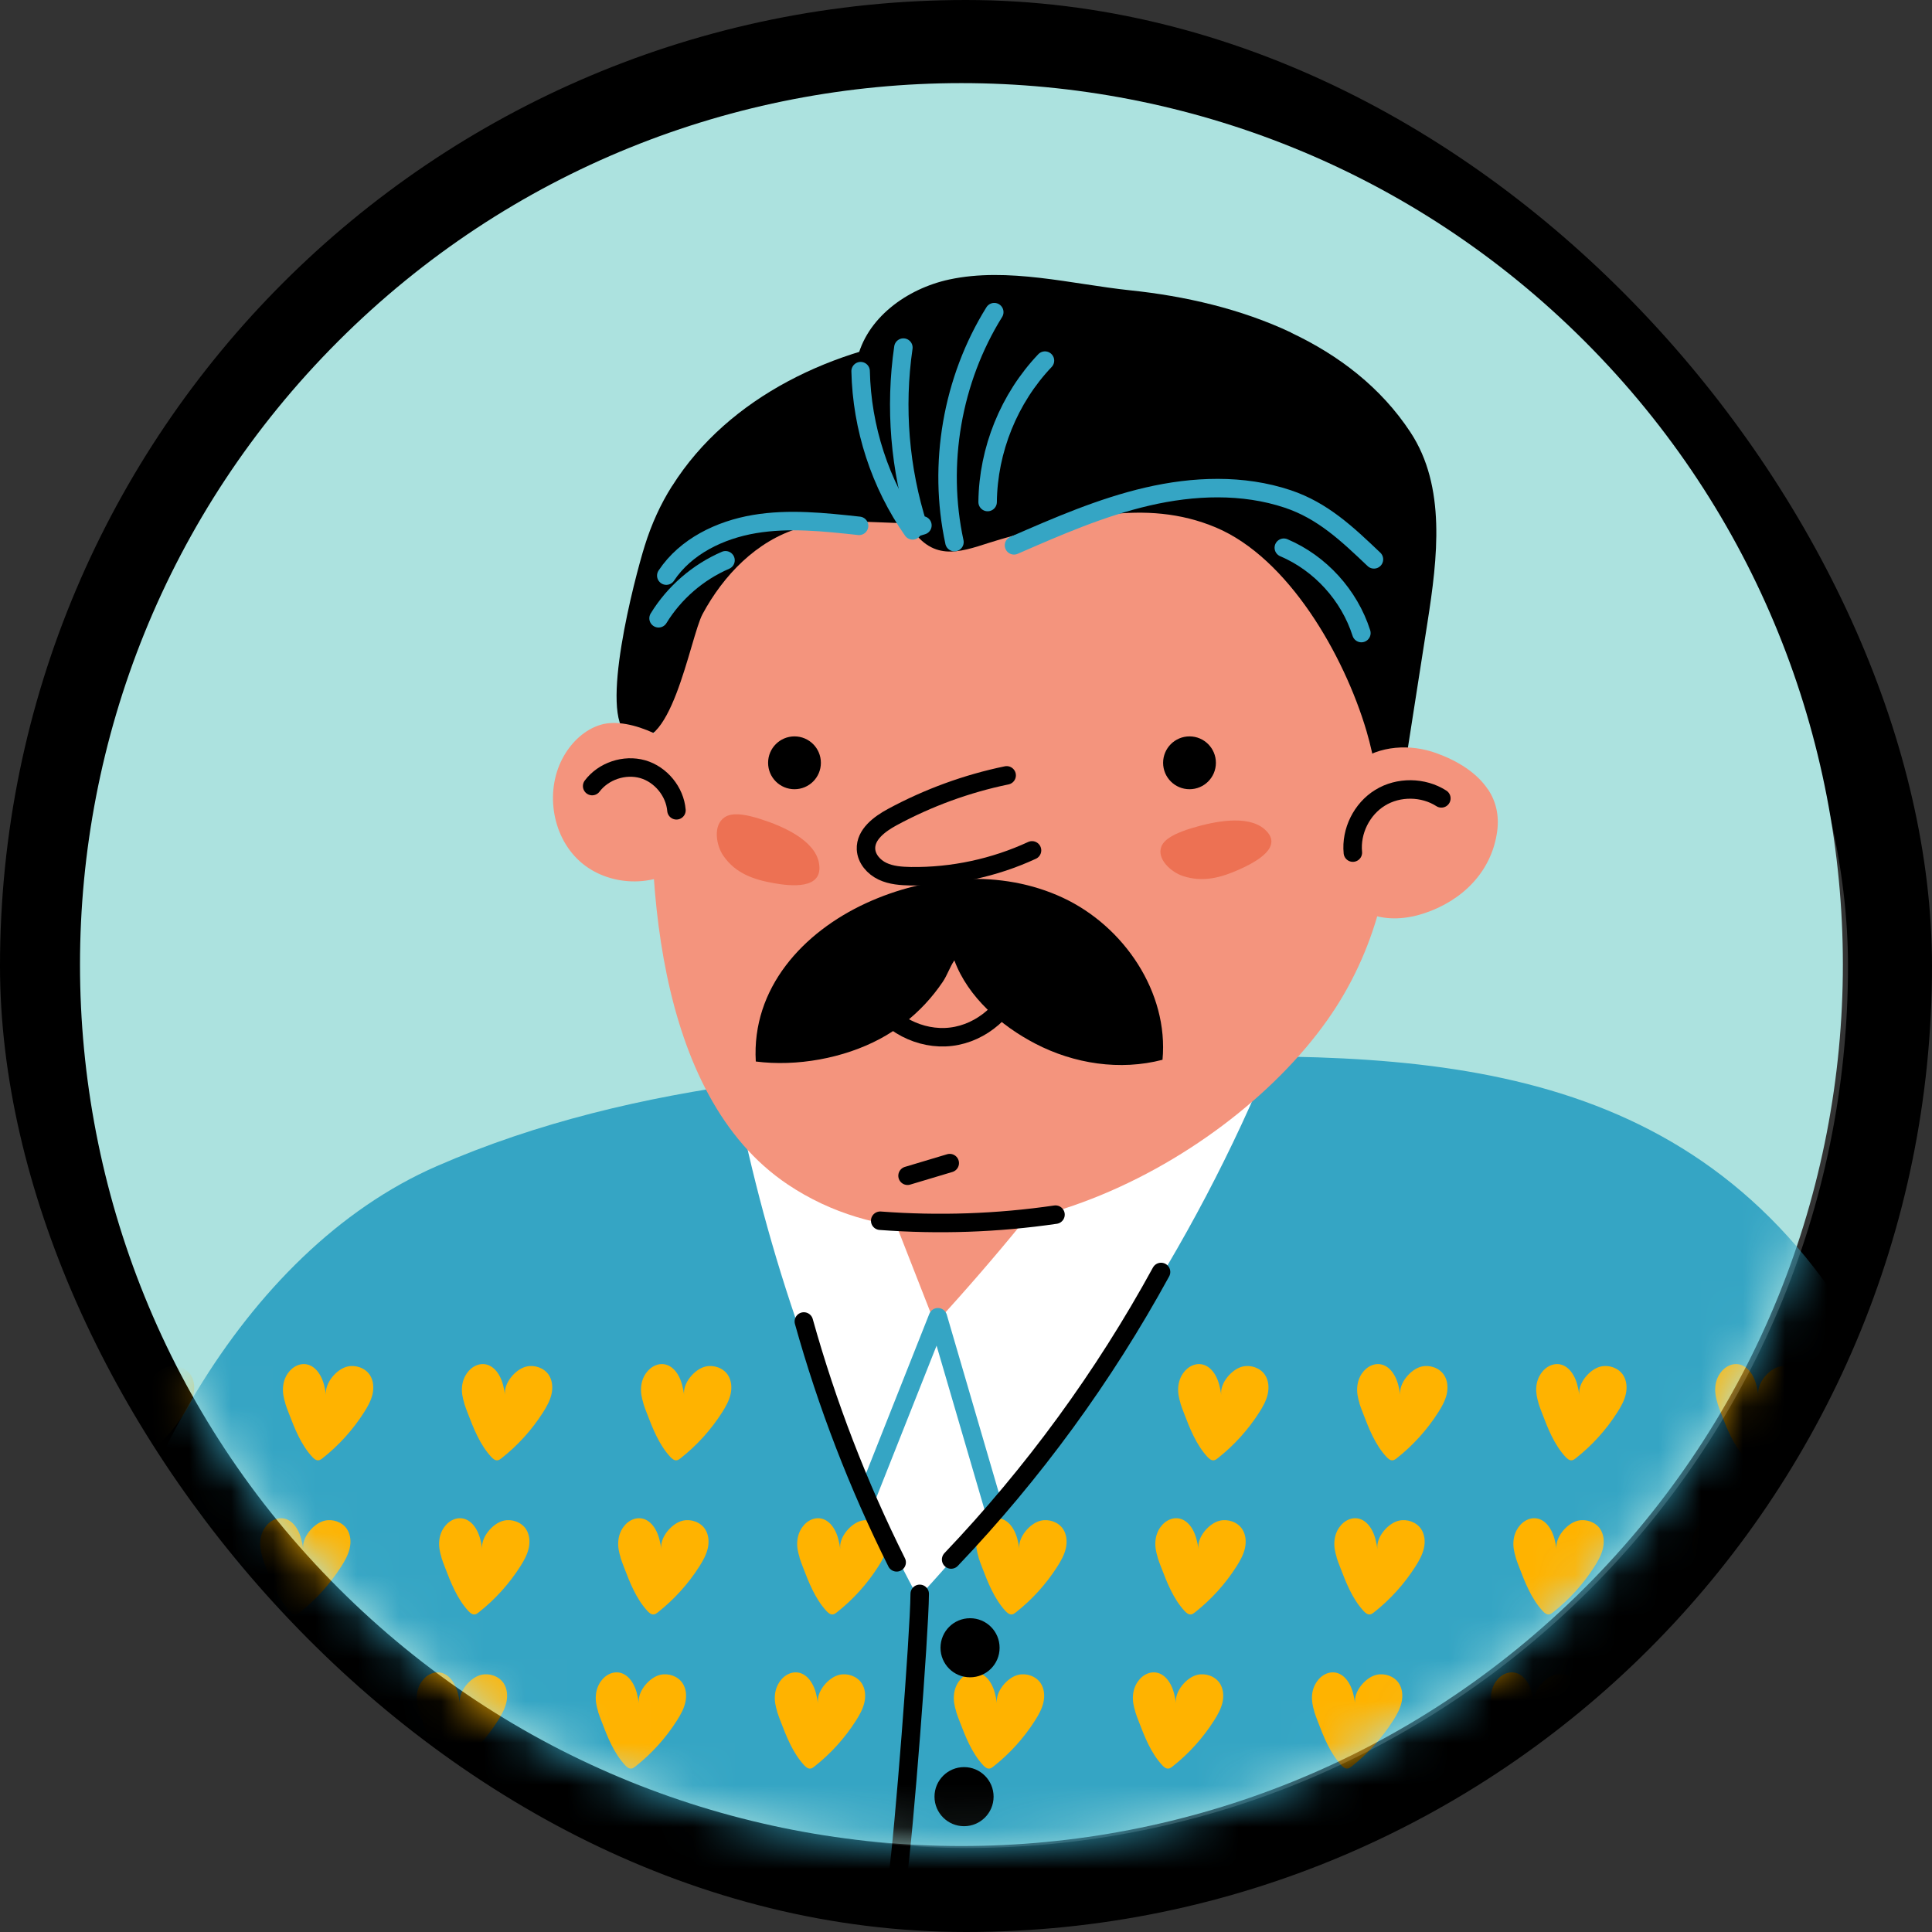 <svg width="46" height="46" viewBox="0 0 46 46" fill="none" xmlns="http://www.w3.org/2000/svg">
<rect x="0" y="0" width="46" height="46" fill="#333333" stroke="none"/>
<rect x="1" y="1" width="44" height="44" rx="22" stroke="black" stroke-width="2"/>
<path d="M37.731 37.806C45.927 29.61 45.927 16.322 37.731 8.126C29.535 -0.07 16.247 -0.07 8.051 8.126C-0.144 16.322 -0.144 29.61 8.051 37.806C16.247 46.002 29.535 46.002 37.731 37.806Z" fill="#ACE2DF"/>
<mask id="mask0_341_930" style="mask-type:luminance" maskUnits="userSpaceOnUse" x="1" y="1" width="43" height="43">
<path d="M37.731 37.806C45.927 29.61 45.927 16.322 37.731 8.126C29.535 -0.07 16.247 -0.07 8.051 8.126C-0.144 16.322 -0.144 29.61 8.051 37.806C16.247 46.002 29.535 46.002 37.731 37.806Z" fill="white"/>
</mask>
<g mask="url(#mask0_341_930)">
<path d="M45.794 40.713C45.794 37.46 45.273 32.997 43.404 30.463C39.151 24.7 32.482 25.041 25.802 25.236C20.568 25.39 15.198 25.67 10.4 27.765C5.712 29.81 2.655 35.66 2.048 40.713C14.165 48.176 28.876 47.785 45.794 40.713Z" fill="#35A5C4"/>
<mask id="mask1_341_930" style="mask-type:luminance" maskUnits="userSpaceOnUse" x="2" y="25" width="44" height="24">
<path d="M45.794 40.713C45.794 37.46 45.273 32.997 43.404 30.463C39.151 24.7 32.482 25.041 25.802 25.236C20.568 25.39 15.198 25.67 10.4 27.765C5.712 29.81 2.655 35.66 2.048 40.713C15.649 49.832 30.008 51.899 45.794 40.713Z" fill="white"/>
</mask>
<g mask="url(#mask1_341_930)">
<path d="M1.455 40.752C1.415 40.627 1.389 40.497 1.4 40.367C1.437 39.868 1.987 39.58 2.279 40.075C2.365 40.22 2.4 40.389 2.424 40.554C2.383 40.275 2.675 39.936 2.932 39.877C3.128 39.831 3.352 39.908 3.465 40.075C3.552 40.207 3.566 40.378 3.53 40.535C3.495 40.688 3.416 40.831 3.33 40.965C3.064 41.383 2.728 41.755 2.339 42.061C2.31 42.083 2.279 42.107 2.244 42.109C2.187 42.116 2.136 42.072 2.097 42.03C1.824 41.735 1.675 41.348 1.532 40.974C1.503 40.902 1.477 40.829 1.452 40.754L1.455 40.752Z" fill="#FFB300"/>
<path d="M2.53 33.412C2.49 33.287 2.464 33.157 2.475 33.027C2.512 32.528 3.062 32.24 3.355 32.735C3.44 32.88 3.475 33.049 3.5 33.214C3.458 32.935 3.75 32.596 4.008 32.537C4.203 32.491 4.428 32.568 4.54 32.735C4.628 32.867 4.641 33.038 4.606 33.194C4.571 33.348 4.491 33.491 4.406 33.625C4.14 34.043 3.803 34.415 3.414 34.721C3.385 34.742 3.355 34.767 3.319 34.769C3.262 34.776 3.212 34.731 3.172 34.69C2.899 34.395 2.75 34.008 2.607 33.634C2.578 33.562 2.552 33.489 2.528 33.414L2.53 33.412Z" fill="#FFB300"/>
<path d="M1.987 37.082C1.947 36.957 1.921 36.827 1.932 36.697C1.969 36.198 2.519 35.91 2.811 36.405C2.897 36.55 2.932 36.719 2.957 36.884C2.915 36.605 3.207 36.266 3.465 36.207C3.66 36.161 3.885 36.238 3.997 36.405C4.085 36.537 4.098 36.708 4.063 36.864C4.027 37.018 3.948 37.161 3.863 37.295C3.596 37.713 3.26 38.085 2.871 38.391C2.842 38.413 2.811 38.437 2.776 38.439C2.719 38.446 2.668 38.401 2.629 38.36C2.356 38.065 2.207 37.678 2.064 37.304C2.035 37.232 2.009 37.159 1.985 37.084L1.987 37.082Z" fill="#FFB300"/>
<path d="M5.716 40.752C5.677 40.627 5.65 40.497 5.661 40.367C5.699 39.868 6.248 39.58 6.541 40.075C6.627 40.22 6.662 40.389 6.686 40.554C6.644 40.275 6.937 39.936 7.194 39.877C7.39 39.831 7.614 39.908 7.726 40.075C7.814 40.207 7.827 40.378 7.792 40.535C7.757 40.688 7.678 40.831 7.592 40.965C7.326 41.383 6.989 41.755 6.6 42.061C6.572 42.083 6.541 42.107 6.506 42.109C6.448 42.116 6.398 42.072 6.358 42.03C6.086 41.735 5.936 41.348 5.793 40.974C5.765 40.902 5.738 40.829 5.714 40.754L5.716 40.752Z" fill="#FFB300"/>
<path d="M6.794 33.412C6.754 33.287 6.728 33.157 6.739 33.027C6.776 32.528 7.326 32.24 7.618 32.735C7.704 32.88 7.739 33.049 7.763 33.214C7.722 32.935 8.014 32.596 8.271 32.537C8.467 32.491 8.691 32.568 8.804 32.735C8.892 32.867 8.905 33.038 8.87 33.194C8.834 33.348 8.755 33.491 8.669 33.625C8.403 34.043 8.067 34.415 7.678 34.721C7.649 34.742 7.618 34.767 7.583 34.769C7.526 34.776 7.475 34.731 7.436 34.69C7.163 34.395 7.014 34.008 6.871 33.634C6.842 33.562 6.816 33.489 6.792 33.414L6.794 33.412Z" fill="#FFB300"/>
<path d="M6.251 37.082C6.211 36.957 6.185 36.827 6.196 36.697C6.233 36.198 6.783 35.91 7.075 36.405C7.161 36.55 7.196 36.719 7.22 36.884C7.179 36.605 7.471 36.266 7.728 36.207C7.924 36.161 8.148 36.238 8.26 36.405C8.348 36.537 8.362 36.708 8.326 36.864C8.291 37.018 8.212 37.161 8.126 37.295C7.86 37.713 7.524 38.085 7.135 38.391C7.106 38.413 7.075 38.437 7.04 38.439C6.983 38.446 6.932 38.401 6.893 38.36C6.62 38.065 6.47 37.678 6.328 37.304C6.299 37.232 6.273 37.159 6.248 37.084L6.251 37.082Z" fill="#FFB300"/>
<path d="M9.98 40.752C9.94 40.627 9.914 40.497 9.925 40.367C9.962 39.868 10.512 39.58 10.805 40.075C10.89 40.22 10.925 40.389 10.95 40.554C10.908 40.275 11.2 39.936 11.458 39.877C11.653 39.831 11.878 39.908 11.99 40.075C12.078 40.207 12.091 40.378 12.056 40.535C12.021 40.688 11.941 40.831 11.856 40.965C11.59 41.383 11.253 41.755 10.864 42.061C10.835 42.083 10.805 42.107 10.769 42.109C10.712 42.116 10.662 42.072 10.622 42.03C10.349 41.735 10.2 41.348 10.057 40.974C10.028 40.902 10.002 40.829 9.978 40.754L9.98 40.752Z" fill="#FFB300"/>
<path d="M11.055 33.412C11.016 33.287 10.989 33.157 11 33.027C11.038 32.528 11.587 32.24 11.88 32.735C11.966 32.88 12.001 33.049 12.025 33.214C11.983 32.935 12.276 32.596 12.533 32.537C12.729 32.491 12.953 32.568 13.065 32.735C13.153 32.867 13.166 33.038 13.131 33.194C13.096 33.348 13.017 33.491 12.931 33.625C12.665 34.043 12.329 34.415 11.939 34.721C11.911 34.742 11.88 34.767 11.845 34.769C11.787 34.776 11.737 34.731 11.697 34.69C11.425 34.395 11.275 34.008 11.132 33.634C11.104 33.562 11.077 33.489 11.053 33.414L11.055 33.412Z" fill="#FFB300"/>
<path d="M10.512 37.082C10.473 36.957 10.446 36.827 10.457 36.697C10.495 36.198 11.044 35.91 11.337 36.405C11.422 36.55 11.458 36.719 11.482 36.884C11.44 36.605 11.733 36.266 11.99 36.207C12.185 36.161 12.41 36.238 12.522 36.405C12.61 36.537 12.623 36.708 12.588 36.864C12.553 37.018 12.474 37.161 12.388 37.295C12.122 37.713 11.785 38.085 11.396 38.391C11.367 38.413 11.337 38.437 11.302 38.439C11.244 38.446 11.194 38.401 11.154 38.36C10.882 38.065 10.732 37.678 10.589 37.304C10.56 37.232 10.534 37.159 10.51 37.084L10.512 37.082Z" fill="#FFB300"/>
<path d="M14.242 40.752C14.202 40.627 14.176 40.497 14.187 40.367C14.224 39.868 14.774 39.58 15.066 40.075C15.152 40.22 15.187 40.389 15.211 40.554C15.169 40.275 15.462 39.936 15.719 39.877C15.915 39.831 16.139 39.908 16.251 40.075C16.339 40.207 16.353 40.378 16.317 40.535C16.282 40.688 16.203 40.831 16.117 40.965C15.851 41.383 15.515 41.755 15.126 42.061C15.097 42.083 15.066 42.107 15.031 42.109C14.974 42.116 14.923 42.072 14.884 42.03C14.611 41.735 14.461 41.348 14.319 40.974C14.29 40.902 14.264 40.829 14.239 40.754L14.242 40.752Z" fill="#FFB300"/>
<path d="M15.319 33.412C15.28 33.287 15.253 33.157 15.264 33.027C15.302 32.528 15.851 32.24 16.144 32.735C16.229 32.88 16.265 33.049 16.289 33.214C16.247 32.935 16.54 32.596 16.797 32.537C16.992 32.491 17.217 32.568 17.329 32.735C17.417 32.867 17.43 33.038 17.395 33.194C17.36 33.348 17.28 33.491 17.195 33.625C16.929 34.043 16.592 34.415 16.203 34.721C16.174 34.742 16.144 34.767 16.108 34.769C16.051 34.776 16.001 34.731 15.961 34.69C15.688 34.395 15.539 34.008 15.396 33.634C15.367 33.562 15.341 33.489 15.317 33.414L15.319 33.412Z" fill="#FFB300"/>
<path d="M14.776 37.082C14.736 36.957 14.71 36.827 14.721 36.697C14.758 36.198 15.308 35.91 15.601 36.405C15.686 36.55 15.722 36.719 15.746 36.884C15.704 36.605 15.996 36.266 16.254 36.207C16.449 36.161 16.674 36.238 16.786 36.405C16.874 36.537 16.887 36.708 16.852 36.864C16.817 37.018 16.737 37.161 16.652 37.295C16.386 37.713 16.049 38.085 15.66 38.391C15.631 38.413 15.601 38.437 15.565 38.439C15.508 38.446 15.458 38.401 15.418 38.36C15.145 38.065 14.996 37.678 14.853 37.304C14.824 37.232 14.798 37.159 14.774 37.084L14.776 37.082Z" fill="#FFB300"/>
<path d="M18.505 40.752C18.466 40.627 18.439 40.497 18.45 40.367C18.488 39.868 19.038 39.58 19.33 40.075C19.416 40.22 19.451 40.389 19.475 40.554C19.433 40.275 19.726 39.936 19.983 39.877C20.179 39.831 20.403 39.908 20.515 40.075C20.603 40.207 20.616 40.378 20.581 40.535C20.546 40.688 20.467 40.831 20.381 40.965C20.115 41.383 19.779 41.755 19.389 42.061C19.361 42.083 19.33 42.107 19.295 42.109C19.238 42.116 19.187 42.072 19.147 42.03C18.875 41.735 18.725 41.348 18.582 40.974C18.554 40.902 18.527 40.829 18.503 40.754L18.505 40.752Z" fill="#FFB300"/>
<path d="M19.581 33.412C19.541 33.287 19.515 33.157 19.526 33.027C19.563 32.528 20.113 32.24 20.405 32.735C20.491 32.88 20.526 33.049 20.55 33.214C20.509 32.935 20.801 32.596 21.058 32.537C21.254 32.491 21.478 32.568 21.59 32.735C21.678 32.867 21.692 33.038 21.656 33.194C21.621 33.348 21.542 33.491 21.456 33.625C21.19 34.043 20.854 34.415 20.465 34.721C20.436 34.742 20.405 34.767 20.37 34.769C20.313 34.776 20.262 34.731 20.223 34.69C19.95 34.395 19.8 34.008 19.658 33.634C19.629 33.562 19.603 33.489 19.578 33.414L19.581 33.412Z" fill="#FFB300"/>
<path d="M19.038 37.082C18.998 36.957 18.971 36.827 18.983 36.697C19.02 36.198 19.57 35.91 19.862 36.405C19.948 36.55 19.983 36.719 20.007 36.884C19.965 36.605 20.258 36.266 20.515 36.207C20.711 36.161 20.935 36.238 21.047 36.405C21.135 36.537 21.148 36.708 21.113 36.864C21.078 37.018 20.999 37.161 20.913 37.295C20.647 37.713 20.311 38.085 19.922 38.391C19.893 38.413 19.862 38.437 19.827 38.439C19.77 38.446 19.719 38.401 19.68 38.36C19.407 38.065 19.257 37.678 19.114 37.304C19.086 37.232 19.059 37.159 19.035 37.084L19.038 37.082Z" fill="#FFB300"/>
<path d="M22.767 40.752C22.727 40.627 22.701 40.497 22.712 40.367C22.749 39.868 23.299 39.58 23.591 40.075C23.677 40.22 23.712 40.389 23.737 40.554C23.695 40.275 23.987 39.936 24.245 39.877C24.44 39.831 24.665 39.908 24.777 40.075C24.865 40.207 24.878 40.378 24.843 40.535C24.808 40.688 24.728 40.831 24.643 40.965C24.377 41.383 24.04 41.755 23.651 42.061C23.622 42.083 23.591 42.107 23.556 42.109C23.499 42.116 23.449 42.072 23.409 42.03C23.136 41.735 22.987 41.348 22.844 40.974C22.815 40.902 22.789 40.829 22.765 40.754L22.767 40.752Z" fill="#FFB300"/>
<path d="M23.844 33.412C23.805 33.287 23.778 33.157 23.789 33.027C23.827 32.528 24.377 32.24 24.669 32.735C24.755 32.88 24.79 33.049 24.814 33.214C24.772 32.935 25.065 32.596 25.322 32.537C25.518 32.491 25.742 32.568 25.854 32.735C25.942 32.867 25.955 33.038 25.92 33.194C25.885 33.348 25.806 33.491 25.72 33.625C25.454 34.043 25.118 34.415 24.728 34.721C24.7 34.742 24.669 34.767 24.634 34.769C24.577 34.776 24.526 34.731 24.486 34.69C24.214 34.395 24.064 34.008 23.921 33.634C23.893 33.562 23.866 33.489 23.842 33.414L23.844 33.412Z" fill="#FFB300"/>
<path d="M23.301 37.082C23.262 36.957 23.235 36.827 23.246 36.697C23.284 36.198 23.833 35.91 24.126 36.405C24.212 36.55 24.247 36.719 24.271 36.884C24.229 36.605 24.522 36.266 24.779 36.207C24.975 36.161 25.199 36.238 25.311 36.405C25.399 36.537 25.412 36.708 25.377 36.864C25.342 37.018 25.263 37.161 25.177 37.295C24.911 37.713 24.575 38.085 24.185 38.391C24.157 38.413 24.126 38.437 24.091 38.439C24.034 38.446 23.983 38.401 23.943 38.36C23.671 38.065 23.521 37.678 23.378 37.304C23.35 37.232 23.323 37.159 23.299 37.084L23.301 37.082Z" fill="#FFB300"/>
<path d="M27.031 40.752C26.991 40.627 26.965 40.497 26.976 40.367C27.013 39.868 27.563 39.58 27.855 40.075C27.941 40.22 27.976 40.389 28 40.554C27.959 40.275 28.251 39.936 28.508 39.877C28.704 39.831 28.928 39.908 29.041 40.075C29.128 40.207 29.142 40.378 29.107 40.535C29.071 40.688 28.992 40.831 28.906 40.965C28.64 41.383 28.304 41.755 27.915 42.061C27.886 42.083 27.855 42.107 27.82 42.109C27.763 42.116 27.712 42.072 27.673 42.03C27.4 41.735 27.251 41.348 27.108 40.974C27.079 40.902 27.053 40.829 27.029 40.754L27.031 40.752Z" fill="#FFB300"/>
<path d="M28.108 33.412C28.069 33.287 28.042 33.157 28.053 33.027C28.091 32.528 28.64 32.24 28.933 32.735C29.018 32.88 29.054 33.049 29.078 33.214C29.036 32.935 29.329 32.596 29.586 32.537C29.782 32.491 30.006 32.568 30.118 32.735C30.206 32.867 30.219 33.038 30.184 33.194C30.149 33.348 30.07 33.491 29.984 33.625C29.718 34.043 29.381 34.415 28.992 34.721C28.964 34.742 28.933 34.767 28.898 34.769C28.84 34.776 28.79 34.731 28.75 34.69C28.478 34.395 28.328 34.008 28.185 33.634C28.157 33.562 28.13 33.489 28.106 33.414L28.108 33.412Z" fill="#FFB300"/>
<path d="M27.565 37.082C27.525 36.957 27.499 36.827 27.51 36.697C27.547 36.198 28.097 35.91 28.39 36.405C28.475 36.55 28.511 36.719 28.535 36.884C28.493 36.605 28.785 36.266 29.043 36.207C29.238 36.161 29.463 36.238 29.575 36.405C29.663 36.537 29.676 36.708 29.641 36.864C29.606 37.018 29.526 37.161 29.441 37.295C29.175 37.713 28.838 38.085 28.449 38.391C28.42 38.413 28.39 38.437 28.355 38.439C28.297 38.446 28.247 38.401 28.207 38.36C27.934 38.065 27.785 37.678 27.642 37.304C27.613 37.232 27.587 37.159 27.563 37.084L27.565 37.082Z" fill="#FFB300"/>
<path d="M31.294 40.752C31.255 40.627 31.229 40.497 31.239 40.367C31.277 39.868 31.827 39.58 32.119 40.075C32.205 40.22 32.24 40.389 32.264 40.554C32.222 40.275 32.515 39.936 32.772 39.877C32.968 39.831 33.192 39.908 33.304 40.075C33.392 40.207 33.405 40.378 33.37 40.535C33.335 40.688 33.256 40.831 33.17 40.965C32.904 41.383 32.568 41.755 32.178 42.061C32.15 42.083 32.119 42.107 32.084 42.109C32.027 42.116 31.976 42.072 31.936 42.03C31.664 41.735 31.514 41.348 31.371 40.974C31.343 40.902 31.316 40.829 31.292 40.754L31.294 40.752Z" fill="#FFB300"/>
<path d="M32.37 33.412C32.33 33.287 32.304 33.157 32.315 33.027C32.352 32.528 32.902 32.24 33.194 32.735C33.28 32.88 33.315 33.049 33.34 33.214C33.298 32.935 33.59 32.596 33.847 32.537C34.043 32.491 34.267 32.568 34.38 32.735C34.468 32.867 34.481 33.038 34.446 33.194C34.41 33.348 34.331 33.491 34.245 33.625C33.979 34.043 33.643 34.415 33.254 34.721C33.225 34.742 33.194 34.767 33.159 34.769C33.102 34.776 33.051 34.731 33.012 34.69C32.739 34.395 32.59 34.008 32.447 33.634C32.418 33.562 32.392 33.489 32.367 33.414L32.37 33.412Z" fill="#FFB300"/>
<path d="M31.827 37.082C31.787 36.957 31.761 36.827 31.772 36.697C31.809 36.198 32.359 35.91 32.651 36.405C32.737 36.55 32.772 36.719 32.796 36.884C32.755 36.605 33.047 36.266 33.304 36.207C33.5 36.161 33.724 36.238 33.836 36.405C33.924 36.537 33.938 36.708 33.902 36.864C33.867 37.018 33.788 37.161 33.702 37.295C33.436 37.713 33.1 38.085 32.711 38.391C32.682 38.413 32.651 38.437 32.616 38.439C32.559 38.446 32.508 38.401 32.469 38.36C32.196 38.065 32.047 37.678 31.904 37.304C31.875 37.232 31.849 37.159 31.824 37.084L31.827 37.082Z" fill="#FFB300"/>
<path d="M35.556 40.752C35.516 40.627 35.49 40.497 35.501 40.367C35.538 39.868 36.088 39.58 36.381 40.075C36.466 40.22 36.502 40.389 36.526 40.554C36.484 40.275 36.776 39.936 37.034 39.877C37.229 39.831 37.454 39.908 37.566 40.075C37.654 40.207 37.667 40.378 37.632 40.535C37.597 40.688 37.517 40.831 37.432 40.965C37.166 41.383 36.829 41.755 36.44 42.061C36.411 42.083 36.381 42.107 36.345 42.109C36.288 42.116 36.238 42.072 36.198 42.03C35.925 41.735 35.776 41.348 35.633 40.974C35.604 40.902 35.578 40.829 35.554 40.754L35.556 40.752Z" fill="#FFB300"/>
<path d="M36.633 33.412C36.594 33.287 36.568 33.157 36.578 33.027C36.616 32.528 37.166 32.24 37.458 32.735C37.544 32.88 37.579 33.049 37.603 33.214C37.562 32.935 37.854 32.596 38.111 32.537C38.307 32.491 38.531 32.568 38.643 32.735C38.731 32.867 38.745 33.038 38.709 33.194C38.674 33.348 38.595 33.491 38.509 33.625C38.243 34.043 37.907 34.415 37.517 34.721C37.489 34.742 37.458 34.767 37.423 34.769C37.366 34.776 37.315 34.731 37.276 34.69C37.003 34.395 36.853 34.008 36.711 33.634C36.682 33.562 36.656 33.489 36.631 33.414L36.633 33.412Z" fill="#FFB300"/>
<path d="M36.09 37.082C36.051 36.957 36.024 36.827 36.035 36.697C36.073 36.198 36.623 35.91 36.915 36.405C37.001 36.55 37.036 36.719 37.06 36.884C37.018 36.605 37.311 36.266 37.568 36.207C37.764 36.161 37.988 36.238 38.1 36.405C38.188 36.537 38.201 36.708 38.166 36.864C38.131 37.018 38.052 37.161 37.966 37.295C37.7 37.713 37.364 38.085 36.974 38.391C36.946 38.413 36.915 38.437 36.88 38.439C36.823 38.446 36.772 38.401 36.733 38.36C36.46 38.065 36.31 37.678 36.167 37.304C36.139 37.232 36.112 37.159 36.088 37.084L36.09 37.082Z" fill="#FFB300"/>
<path d="M39.82 40.752C39.78 40.627 39.754 40.497 39.765 40.367C39.802 39.868 40.352 39.58 40.644 40.075C40.73 40.22 40.765 40.389 40.789 40.554C40.748 40.275 41.04 39.936 41.297 39.877C41.493 39.831 41.718 39.908 41.83 40.075C41.918 40.207 41.931 40.378 41.896 40.535C41.86 40.688 41.781 40.831 41.696 40.965C41.429 41.383 41.093 41.755 40.704 42.061C40.675 42.083 40.644 42.107 40.609 42.109C40.552 42.116 40.502 42.072 40.462 42.03C40.189 41.735 40.04 41.348 39.897 40.974C39.868 40.902 39.842 40.829 39.818 40.754L39.82 40.752Z" fill="#FFB300"/>
<path d="M40.895 33.412C40.855 33.287 40.829 33.157 40.84 33.027C40.877 32.528 41.427 32.24 41.72 32.735C41.805 32.88 41.841 33.049 41.865 33.214C41.823 32.935 42.115 32.596 42.373 32.537C42.569 32.491 42.793 32.568 42.905 32.735C42.993 32.867 43.006 33.038 42.971 33.194C42.936 33.348 42.856 33.491 42.771 33.625C42.505 34.043 42.168 34.415 41.779 34.721C41.751 34.742 41.72 34.767 41.684 34.769C41.627 34.776 41.577 34.731 41.537 34.69C41.264 34.395 41.115 34.008 40.972 33.634C40.944 33.562 40.917 33.489 40.893 33.414L40.895 33.412Z" fill="#FFB300"/>
<path d="M40.352 37.082C40.312 36.957 40.286 36.827 40.297 36.697C40.334 36.198 40.884 35.91 41.176 36.405C41.262 36.55 41.297 36.719 41.322 36.884C41.28 36.605 41.572 36.266 41.83 36.207C42.025 36.161 42.25 36.238 42.362 36.405C42.45 36.537 42.463 36.708 42.428 36.864C42.393 37.018 42.313 37.161 42.228 37.295C41.962 37.713 41.625 38.085 41.236 38.391C41.207 38.413 41.176 38.437 41.141 38.439C41.084 38.446 41.034 38.401 40.994 38.36C40.721 38.065 40.572 37.678 40.429 37.304C40.4 37.232 40.374 37.159 40.35 37.084L40.352 37.082Z" fill="#FFB300"/>
</g>
<path d="M17.518 26.066C18.274 29.806 19.477 33.584 21.859 38.043C25.63 33.927 28.396 29.753 30.318 25.034" fill="white"/>
<path d="M18.58 21.672C19.666 24.994 21.021 28.337 22.261 31.521C25.168 28.348 27.477 25.14 29.263 21.672H18.58Z" fill="#F4947D"/>
<path d="M24.291 10.556C22.085 10.649 19.717 10.803 17.991 12.179C16.495 13.371 15.752 15.31 15.601 17.217C15.321 20.682 15.561 26.063 18.758 28.203C22.89 30.969 29.071 27.862 31.598 24.295C32.759 22.657 33.236 20.702 33.159 18.708C33.091 16.891 32.603 15.115 31.98 13.406C31.831 12.995 31.671 12.582 31.402 12.236C29.819 10.2 26.553 10.462 24.289 10.556H24.291Z" fill="#F4947D"/>
<path d="M27.679 25.232C27.827 23.629 26.762 22.052 25.302 21.373C23.842 20.693 22.087 20.83 20.623 21.503C19.119 22.195 17.894 23.526 17.995 25.274C18.967 25.399 20.084 25.199 20.951 24.735C21.351 24.522 21.714 24.238 22.024 23.908C22.178 23.743 22.32 23.565 22.446 23.378C22.556 23.216 22.615 23.022 22.723 22.866C23.046 23.743 23.838 24.427 24.651 24.849C25.573 25.329 26.668 25.498 27.682 25.232H27.679Z" fill="black"/>
<path d="M23.968 18.461C23.018 18.657 22.098 18.994 21.245 19.455C20.94 19.62 20.603 19.871 20.619 20.218C20.63 20.447 20.803 20.645 21.012 20.744C21.221 20.843 21.456 20.858 21.687 20.863C22.679 20.876 23.673 20.663 24.572 20.247" stroke="black" stroke-width="0.44" stroke-linecap="round" stroke-linejoin="round"/>
<path d="M19.545 18.162C19.545 18.51 19.264 18.791 18.916 18.791C18.569 18.791 18.288 18.51 18.288 18.162C18.288 17.815 18.569 17.533 18.916 17.533C19.264 17.533 19.545 17.815 19.545 18.162Z" fill="black"/>
<path d="M28.95 18.162C28.95 18.51 28.669 18.791 28.322 18.791C27.974 18.791 27.693 18.51 27.693 18.162C27.693 17.815 27.974 17.533 28.322 17.533C28.669 17.533 28.95 17.815 28.95 18.162Z" fill="black"/>
<path d="M20.794 23.724C21.144 24.375 21.912 24.773 22.644 24.684C23.376 24.597 24.029 24.029 24.216 23.315" stroke="black" stroke-width="0.44" stroke-linecap="round" stroke-linejoin="round"/>
<path d="M17.967 19.46C17.733 19.394 17.437 19.339 17.259 19.455C16.966 19.645 17.052 20.126 17.219 20.37C17.509 20.797 17.949 20.944 18.424 21.028C18.811 21.096 19.618 21.195 19.499 20.546C19.398 19.994 18.611 19.664 18.142 19.513C18.092 19.495 18.03 19.477 17.964 19.458L17.967 19.46Z" fill="#ED7153"/>
<path d="M28.231 19.765C28.005 19.843 27.732 19.963 27.655 20.148C27.53 20.449 27.882 20.764 28.161 20.856C28.645 21.019 29.089 20.891 29.524 20.694C29.878 20.533 30.589 20.168 30.111 19.746C29.705 19.385 28.876 19.568 28.407 19.708C28.357 19.724 28.295 19.741 28.231 19.763V19.765Z" fill="#ED7153"/>
<path d="M30.745 7.92C29.544 7.352 28.201 7.047 26.914 6.913C25.511 6.765 24.003 6.354 22.6 6.655C21.59 6.873 20.616 7.577 20.401 8.586C20.267 9.21 20.434 9.859 20.654 10.46C20.933 11.218 21.296 12.146 21.835 12.76C22.411 13.413 23.084 13.052 23.82 12.841C25.498 12.359 27.257 11.845 28.95 12.559C30.672 13.285 32 15.592 32.537 17.41C32.919 18.71 32.937 20.087 32.953 21.443C33.298 19.233 33.643 17.026 33.988 14.816C34.228 13.283 34.435 11.585 33.581 10.29C32.88 9.224 31.877 8.458 30.745 7.924V7.92Z" fill="black"/>
<path d="M16.001 11.572C15.73 11.999 15.513 12.474 15.35 12.997C15.108 13.773 14.255 17.03 14.943 17.489C15.954 18.165 16.43 15.172 16.729 14.618C17.228 13.692 18.017 12.876 19.024 12.575C19.871 12.322 20.777 12.452 21.661 12.458C22.545 12.465 23.515 12.302 24.093 11.634C24.495 11.17 24.638 10.532 24.671 9.918C24.7 9.408 24.645 8.854 24.311 8.467C23.853 7.937 23.051 7.904 22.356 7.983C19.895 8.263 17.355 9.426 16.003 11.572H16.001Z" fill="black"/>
<path d="M35.428 18.798C35.167 18.402 34.712 18.118 34.204 17.934C33.584 17.707 32.84 17.747 32.315 18.147C31.952 18.424 31.719 18.848 31.616 19.293C31.407 20.192 31.666 21.386 32.62 21.762C33.029 21.923 33.504 21.881 33.913 21.744C34.817 21.443 35.512 20.759 35.646 19.801C35.701 19.407 35.613 19.073 35.431 18.796L35.428 18.798Z" fill="#F4947D"/>
<path d="M14.305 17.256C13.931 17.366 13.626 17.654 13.43 17.991C12.971 18.78 13.122 19.884 13.797 20.5C14.473 21.116 15.607 21.155 16.306 20.566C16.918 20.053 17.219 18.89 16.658 18.235C16.179 17.677 15.024 17.043 14.303 17.256H14.305Z" fill="#F4947D"/>
<path d="M21.962 12.509C21.929 12.52 21.896 12.529 21.861 12.54C21.423 11.17 21.302 9.699 21.509 8.276" stroke="#35A5C4" stroke-width="0.44" stroke-linecap="round" stroke-linejoin="round"/>
<path d="M22.725 12.907C22.323 11.051 22.67 9.043 23.673 7.432" stroke="#35A5C4" stroke-width="0.44" stroke-linecap="round" stroke-linejoin="round"/>
<path d="M23.515 11.953C23.528 10.712 24.025 9.485 24.88 8.586" stroke="#35A5C4" stroke-width="0.44" stroke-linecap="round" stroke-linejoin="round"/>
<path d="M21.729 12.628C20.955 11.522 20.52 10.185 20.491 8.837" stroke="#35A5C4" stroke-width="0.44" stroke-linecap="round" stroke-linejoin="round"/>
<path d="M24.143 12.984C25.177 12.533 26.219 12.078 27.319 11.823C28.418 11.568 29.59 11.522 30.661 11.88C31.494 12.159 32.075 12.711 32.713 13.318" stroke="#35A5C4" stroke-width="0.44" stroke-linecap="round" stroke-linejoin="round"/>
<path d="M30.567 13.041C31.435 13.41 32.128 14.174 32.414 15.073" stroke="#35A5C4" stroke-width="0.44" stroke-linecap="round" stroke-linejoin="round"/>
<path d="M20.454 12.52C19.625 12.43 18.785 12.339 17.962 12.478C17.14 12.617 16.326 13.01 15.864 13.705" stroke="#35A5C4" stroke-width="0.44" stroke-linecap="round" stroke-linejoin="round"/>
<path d="M17.274 13.34C16.619 13.622 16.053 14.112 15.68 14.721" stroke="#35A5C4" stroke-width="0.44" stroke-linecap="round" stroke-linejoin="round"/>
<path d="M34.318 19.009C33.887 18.732 33.295 18.725 32.86 18.994C32.422 19.262 32.161 19.79 32.211 20.3" stroke="black" stroke-width="0.44" stroke-linecap="round" stroke-linejoin="round"/>
<path d="M14.099 18.716C14.369 18.358 14.868 18.191 15.302 18.314C15.732 18.437 16.069 18.846 16.106 19.293" stroke="black" stroke-width="0.44" stroke-linecap="round" stroke-linejoin="round"/>
<path d="M21.608 27.994C21.942 27.893 22.279 27.794 22.613 27.693" stroke="black" stroke-width="0.44" stroke-linecap="round" stroke-linejoin="round"/>
<path d="M23.8 39.233C23.8 39.622 23.486 39.936 23.097 39.936C22.707 39.936 22.393 39.622 22.393 39.233C22.393 38.843 22.707 38.529 23.097 38.529C23.486 38.529 23.8 38.843 23.8 39.233Z" fill="black"/>
<path d="M22.954 43.481C23.342 43.481 23.657 43.166 23.657 42.778C23.657 42.389 23.342 42.074 22.954 42.074C22.565 42.074 22.25 42.389 22.25 42.778C22.25 43.166 22.565 43.481 22.954 43.481Z" fill="black"/>
<path d="M21.898 37.949C21.89 38.925 21.516 43.725 21.373 44.693" stroke="black" stroke-width="0.44" stroke-linecap="round" stroke-linejoin="round"/>
<path d="M20.957 29.065C22.349 29.17 23.75 29.122 25.131 28.92" stroke="black" stroke-width="0.44" stroke-linecap="round" stroke-linejoin="round"/>
<path d="M20.619 35.681L22.331 31.363L23.675 35.961" stroke="#35A5C4" stroke-width="0.44" stroke-linecap="round" stroke-linejoin="round"/>
<path d="M22.646 37.131C24.601 35.079 26.285 32.772 27.644 30.285" stroke="black" stroke-width="0.44" stroke-linecap="round" stroke-linejoin="round"/>
<path d="M21.349 37.199C20.432 35.363 19.691 33.441 19.139 31.464" stroke="black" stroke-width="0.44" stroke-linecap="round" stroke-linejoin="round"/>
</g>
</svg>
